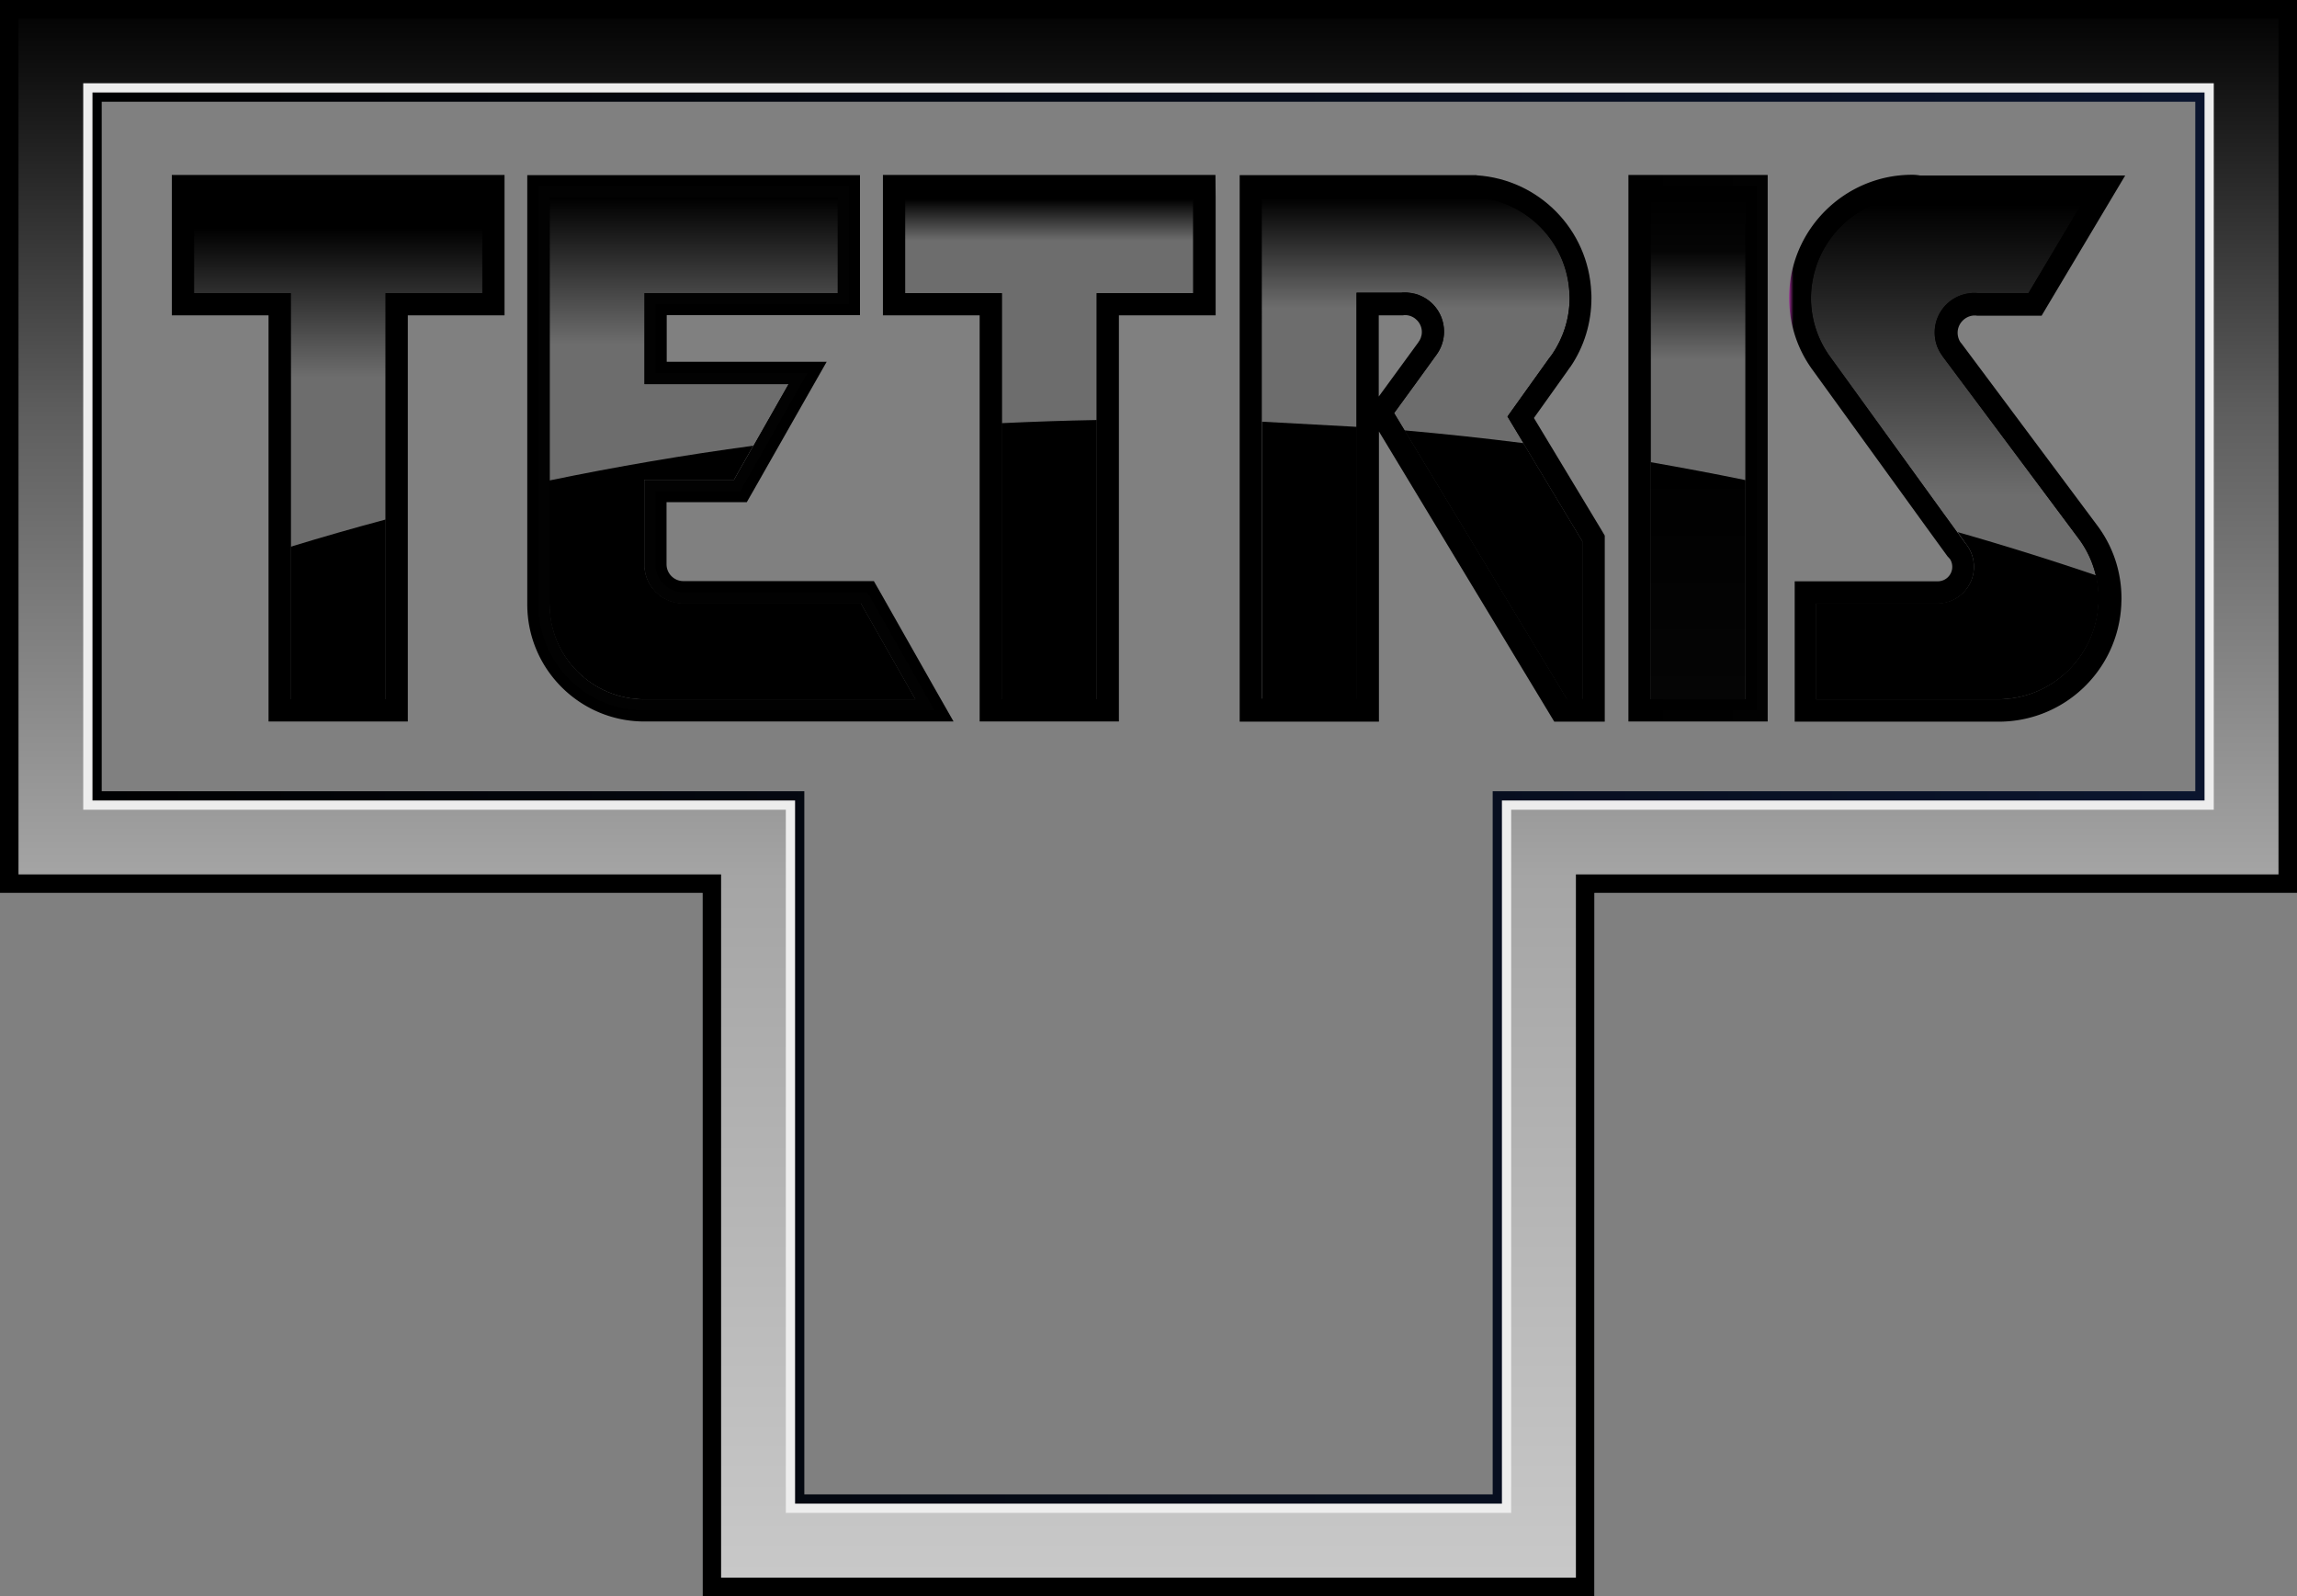 <svg xmlns="http://www.w3.org/2000/svg" viewBox="0 0 1242 863" xmlns:v="https://vecta.io/nano"><rect x="0" y="0" width="1242" height="863" fill="#808080" stroke="none"/><linearGradient id="A" gradientUnits="userSpaceOnUse" x1="0" y1="431.5" x2="1242" y2="431.5"><stop offset=".01"/><stop offset="1" stop-color="#0b1630"/></linearGradient><path d="M1187 55v372.8H862.1h-55v55V808H434.9V482.8v-55h-55H55V55h1132m55-55H0v482.8h379.9V863h482.2V482.8H1242V0h0z" fill="url(#A)"/><path d="M1192 50v382.8H862.1h-50v50V813H429.9V482.8v-50h-50H50V50h1142m50-50H0v482.8h379.9V863h482.2V482.8H1242V0h0z" fill="#ededed"/><linearGradient id="B" gradientUnits="userSpaceOnUse" x1="621" y1="863" x2="621" y2="0"><stop offset="0" stop-color="#c9c9c9"/><stop offset=".45" stop-color="#a5a5a5"/><stop offset=".741" stop-color="#5e5e5e"/><stop offset="1"/></linearGradient><path d="M1197 45v392.8H862.1h-45v45V818H424.9V482.8v-45h-45H45V45h1152m45-45H0v482.8h379.9V863h482.2V482.8H1242V0h0z" fill="url(#B)"/><path d="M1232 10v462.8H862.1h-10v10V853H389.9V482.8v-10h-10H10V10h1222m10-10H0v482.8h379.9V863h482.2V482.8H1242V0h0z"/><linearGradient id="C" gradientUnits="userSpaceOnUse" x1="182.85" y1="106.319" x2="182.85" y2="297.01"><stop offset=".09"/><stop offset=".513" stop-color="#6d6d6d"/></linearGradient><path d="M151.2 384.1V164.5H98.9v-63.9h167.9v63.9h-52.3v219.6z" fill="url(#C)"/><linearGradient id="D" gradientUnits="userSpaceOnUse" x1="92.9" y1="242.35" x2="272.8" y2="242.35"><stop offset="0"/></linearGradient><path d="M260.8 106.6v51.9h-52.3v219.6h-51.3V158.5h-52.3v-51.9h155.9m12-12h-12-155.9-12v12 51.9 12h12 40.3v207.6 12h12 51.3 12v-12-207.6h40.3 12v-12-51.9-12h0z" fill="url(#D)"/><path d="M260.8 106.6v51.9h-52.3v219.6h-51.3V158.5h-52.3v-51.9h155.9m6-6h-6-155.9-6v6 51.9 6h6 46.3v213.6 6h6 51.3 6v-6-213.6h46.3 6v-6-51.9-6h0z"/><path d="M208.5,280.9c-17.2,4.6-34.3,9.5-51.3,14.7v82.6h51.3V280.9z"/><linearGradient id="E" gradientUnits="userSpaceOnUse" x1="398.3" y1="384.2" x2="398.3" y2="100.6"><stop offset=".458" stop-color="#6d6d6d"/><stop offset=".698" stop-color="#6d6d6d"/><stop offset=".977"/></linearGradient><path d="M348.5 384.1c-31.6 0-57.3-25.7-57.3-57.3V100.6H459v63.9H354.5v37.2h82.3l-36.4 63.9h-45.9v39.6c0 8.3 6.8 15.1 15.1 15.1H469l36.4 63.9H348.5v-.1z" fill="url(#E)"/><linearGradient id="F" gradientUnits="userSpaceOnUse" x1="285.1" y1="242.4" x2="515.6" y2="242.4"><stop offset="0"/></linearGradient><path d="M453 106.7v51.8H348.5v49.2h77.9l-29.5 51.9h-48.4v45.6a21.04 21.04 0 0 0 21.1 21.1h96l29.5 51.9H348.5c-28.4 0-51.3-23-51.3-51.3V106.7H453m12-12h-12-155.9-12v12 220.1c0 34.9 28.4 63.3 63.3 63.3H495h20.6l-10.2-17.9-29.4-51.9-3.5-6.1h-7-96c-5 0-9.1-4.1-9.1-9.1v-33.6h36.4 7l3.5-6.1 29.5-51.9 10.2-17.9h-20.6-65.9v-25.2H453h12v-12-51.8-11.9h0z" fill="url(#F)"/><path d="M453 106.7v51.8H348.5v49.2h77.9l-29.5 51.9h-48.4v45.6a21.04 21.04 0 0 0 21.1 21.1h96l29.5 51.9H348.5c-28.4 0-51.3-23-51.3-51.3V106.7H453m6-6h-6-155.9-6v6 220.1c0 31.6 25.7 57.3 57.3 57.3H495h10.3l-5.1-9-29.5-51.9-1.7-3h-3.5-96c-8.3 0-15.1-6.8-15.1-15.1v-39.6h42.4 3.5l1.7-3 29.5-51.9 5.1-9h-10.3-71.9v-37.2H453h6v-6-51.8-5.9h0z" fill="#020202"/><linearGradient id="G" gradientUnits="userSpaceOnUse" x1="396" y1="378.1" x2="396" y2="241.922"><stop offset="0"/></linearGradient><path d="M297.1 326.8c0 28.3 23 51.3 51.3 51.3H495l-29.5-51.9h-96c-11.7 0-21.1-9.5-21.1-21.1v-45.6h48.4l10.5-18.5c-37.2 5-74 11.3-110.3 18.8v67h.1z" fill="url(#G)"/><linearGradient id="H" gradientUnits="userSpaceOnUse" x1="567.3" y1="384.1" x2="567.3" y2="100.6"><stop offset=".807" stop-color="#6d6d6d"/><stop offset=".896" stop-color="#6d6d6d"/><stop offset=".975"/></linearGradient><path d="M535.6 384.1V164.5h-52.2v-63.9h167.8v63.9H599v219.6z" fill="url(#H)"/><linearGradient id="I" gradientUnits="userSpaceOnUse" x1="477.4" y1="242.35" x2="657.3" y2="242.35"><stop offset="0"/></linearGradient><path d="M645.2 106.6v51.9H593v219.6h-51.3V158.5h-52.3v-51.9h155.8m12-12h-12-155.8-12v12 51.9 12h12 40.3v207.6 12h12H593h12v-12-207.6h40.3 12v-12-51.9l-.1-12h0z" fill="url(#I)"/><path d="M645.2 106.6v51.9H593v219.6h-51.3V158.5h-52.3v-51.9h155.8m6-6h-6-155.8-6v6 51.9 6h6 46.3v213.6 6h6H593h6v-6-213.6h46.3 6v-6-51.9l-.1-6h0z"/><linearGradient id="J" gradientUnits="userSpaceOnUse" x1="567.3" y1="378.1" x2="567.3" y2="227.1"><stop offset="0"/></linearGradient><path d="M541.6 228.8v149.3H593v-151c-17.2.3-34.3.9-51.4 1.7z" fill="url(#J)"/><linearGradient id="K" gradientUnits="userSpaceOnUse" x1="769.15" y1="384.1" x2="769.15" y2="100.6"><stop offset=".563" stop-color="#6d6d6d"/><stop offset=".767" stop-color="#6d6d6d"/><stop offset=".977"/></linearGradient><path d="M843.8 384.1l-97.2-160.9 14.2-19.4 11-15.2a15.05 15.05 0 0 0 3-9.1c0-7.8-6.1-14.4-13.9-15.1h-.1-1.1-1.1-.3-18.6V384h-63.3V100.6h121.8.2a60.42 60.42 0 0 1 56.3 57.6c0 .9.1 1.8.1 2.8 0 12.2-3.6 23.9-10.4 33.9l-1.6 2.3-20.3 28.4 39.4 65.5v93h-18.1 0z" fill="url(#K)"/><linearGradient id="L" gradientUnits="userSpaceOnUse" x1="670.3" y1="242.45" x2="867.7" y2="242.45"><stop offset="0"/></linearGradient><path d="M797.9 106.7c27.5 1.9 49.4 24.2 50.7 51.8 0 .8.1 1.6.1 2.5 0 11.3-3.5 21.8-9.4 30.5l-1.5 2c0 .1-.1.1-.1.1l-22.6 31.6 40.6 67.4v85.3h-8.5l-93.4-154.6 11.8-16.2 11-15.2c2.6-3.5 4.2-7.9 4.2-12.6 0-11.1-8.5-20.2-19.4-21.1-.6-.1-1.2-.1-1.8-.1s-1.2 0-1.8.1h-24.3v219.6h-51.3V106.7h115.7m.4-12h-.4-115.6-12v12 271.5 12h12 51.3 12v-12-144.9l91.3 151.1 3.5 5.8h6.8 8.5 12v-12-85.3-3.3l-1.7-2.9-36.6-60.7 17.9-25.1h0l.2-.3 1.4-2 .1-.1.1-.1c7.5-11 11.4-23.9 11.4-37.3 0-1 0-2.1-.1-3.1-1.5-33.7-28.1-61-61.9-63.2l-.2-.1h0zm-52.6 75.8H758h.6l.6-.1h.5.5.1.1c4.7.4 8.4 4.4 8.4 9.1 0 2.5-1 4.4-1.8 5.4l-.1.1v.1l-11.1 15.2-10.3 14.1v-43.9h.2z" fill="url(#L)"/><path d="M797.9 106.7c27.5 1.9 49.4 24.2 50.7 51.8 0 .8.1 1.6.1 2.5 0 11.3-3.5 21.8-9.4 30.5l-1.5 2c0 .1-.1.1-.1.1l-22.6 31.6 40.6 67.5V378h-8.5l-93.4-154.6 11.8-16.2 11-15.2a21.26 21.26 0 0 0 4.2-12.7c0-11.1-8.5-20.2-19.4-21-.6-.1-1.2-.1-1.8-.1s-1.2 0-1.8.1h-24.3v219.6h-51.3V106.7h115.7m.2-6h-.2-115.6-6v6 271.5 6h6 51.3 6v-6-213.7H758h.3.3 1.1 1.1.1.1c7.8.6 13.9 7.3 13.9 15.1a15.05 15.05 0 0 1-3 9.1h0 0l-11 15.2L749 220l-2.3 3.2 2.1 3.4 93.4 154.6 1.8 2.9h3.4 8.5 6v-6-85.3-1.7l-.9-1.4-38.6-64.1 20.3-28.4h0l.1-.2 1.5-2v-.1-.1c6.8-10 10.4-21.8 10.4-33.9 0-.9 0-1.9-.1-2.8-1.4-30.7-25.6-55.5-56.3-57.5l-.2.1h0z"/><linearGradient id="M" gradientUnits="userSpaceOnUse" x1="769.05" y1="378.1" x2="769.05" y2="228"><stop offset="0"/></linearGradient><path d="M733.7 378.1h-51.3V228l51.3 2.8v147.3zm113.5 0h8.5v-85.3l-32-53.2c-21.3-2.7-42.8-5-64.3-6.9l87.8 145.4z" fill="url(#M)"/><linearGradient id="N" gradientUnits="userSpaceOnUse" x1="918.15" y1="384.1" x2="918.15" y2="100.6"><stop offset=".463" stop-color="#6d6d6d"/><stop offset=".669" stop-color="#6d6d6d"/><stop offset=".876" stop-color="#050505"/><stop offset=".979"/></linearGradient><path d="M886.5 100.6h63.3v283.5h-63.3z" fill="url(#N)"/><linearGradient id="O" gradientUnits="userSpaceOnUse" x1="880.5" y1="242.35" x2="955.8" y2="242.35"><stop offset="0"/><stop offset="1" stop-color="#020202"/></linearGradient><path d="M943.8 106.6v271.5h-51.3V106.6h51.3m12-12h-12-51.3-12v12 271.5 12h12 51.3 12v-12-271.5-12h0z" fill="url(#O)"/><path d="M943.8 106.6v271.5h-51.3V106.6h51.3m6-6h-6-51.3-6v6 271.5 6h6 51.3 6v-6-271.5-6h0z"/><linearGradient id="P" gradientUnits="userSpaceOnUse" x1="918.15" y1="378.1" x2="918.15" y2="249.9"><stop offset="0" stop-color="#050505"/><stop offset=".987"/></linearGradient><path d="M943.8,259.6c-17-3.5-34.1-6.7-51.3-9.7v128.2h51.3V259.6z" fill="url(#P)"/><linearGradient id="Q" gradientUnits="userSpaceOnUse" x1="1057.1" y1="384.2" x2="1057.1" y2="100.5"><stop offset=".41" stop-color="#6d6d6d"/><stop offset=".965"/></linearGradient><path d="M976.1 384.1v-63.9h71.4c7.6 0 13.8-6.2 13.8-13.8 0-2.7-.8-5.3-2.2-7.5l-.1-.1c-.2-.3-.5-.7-.8-1.1l-.3-.4L985 196.6c-7.6-10.4-11.6-22.7-11.6-35.6 0-33.3 27.1-60.5 60.5-60.5 1.4 0 2.7 0 3.9.1h100.5l-38 63.9h-31.2-.3-1.2-1.2-.1c-7.9.6-14.1 7.4-14.1 15.3 0 3.2 1 6.3 2.9 9l73.5 98.5c8 10.5 12.2 23.1 12.2 36.4 0 1 0 1.9-.1 2.9-1.5 32.3-28 57.6-60.4 57.6H976.1v-.1z" fill="url(#Q)"/><linearGradient id="R" gradientUnits="userSpaceOnUse" x1="967.4" y1="242.35" x2="1148.844" y2="242.35"><stop offset="0" stop-color="#5c184f"/><stop offset="0" stop-color="#982f92"/><stop offset=".013"/></linearGradient><path d="M1033.9 106.5l3.7.1h90.1l-30.9 51.9h-27.5c-.6-.1-1.2-.1-1.8-.1s-1.2 0-1.8.1c-11 .9-19.6 10.1-19.6 21.3 0 4.7 1.5 9 4.1 12.5l.3.5 11.2 15 62 83.1c6.9 9.1 11 20.5 11 32.8 0 .9 0 1.8-.1 2.6-1.4 28.9-25.2 51.9-54.4 51.9H982v-51.9h65.4c10.9 0 19.8-8.9 19.8-19.8a19.86 19.86 0 0 0-3.2-10.8c-.4-.6-.8-1.2-1.3-1.8l-.1-.1-11.7-16.1-61.2-84.6a54.1 54.1 0 0 1-10.5-32.1c.3-30.1 24.6-54.5 54.7-54.5m0-12c-36.6 0-66.5 29.8-66.5 66.5 0 14.2 4.4 27.8 12.8 39.2l61.2 84.6 11.7 16.1.1.1.1.1.1.1.2.2.2.2c.2.3.3.4.4.5l.1.1.1.1a7.87 7.87 0 0 1 1.2 4.2c0 4.3-3.5 7.8-7.8 7.8h-65.4-12v12 51.9 12h12 98.2c35.6 0 64.7-27.8 66.4-63.3 0-1 .1-2.1.1-3.2 0-14.6-4.6-28.4-13.4-40l-62-83.1-11.2-15h0 0l-.3-.3c-.8-1.1-1.7-3-1.7-5.4 0-4.8 3.8-8.9 8.6-9.3h.1.1.5.6l.6.1h.6 27.5 6.8l3.5-5.9 30.9-51.8 10.8-18.1H1128h-89.7a23.2 23.2 0 0 0-4.4-.4h0z" fill="url(#R)"/><path d="M1033.9 106.5l3.7.1h90.1l-30.9 51.9h-27.5c-.6-.1-1.2-.1-1.8-.1s-1.2 0-1.8.1c-11 .9-19.6 10.1-19.6 21.3 0 4.7 1.5 9 4.1 12.5l.3.5 11.2 15 62 83.1c6.9 9.1 11 20.5 11 32.8 0 .9 0 1.8-.1 2.6-1.4 28.9-25.2 51.9-54.4 51.9H982v-51.9h65.4c10.9 0 19.8-8.9 19.8-19.8a19.86 19.86 0 0 0-3.2-10.8c-.4-.6-.8-1.2-1.3-1.8l-.1-.1-11.7-16.1-61.2-84.6a54.1 54.1 0 0 1-10.5-32.1c.3-30.1 24.6-54.5 54.7-54.5m0-6c-33.3 0-60.5 27.1-60.5 60.5 0 12.9 4 25.3 11.6 35.7l61.2 84.6 11.7 16.1h0 0l.1.1.1.1.1.1.8 1.1v.1.1c1.5 2.2 2.2 4.8 2.2 7.5 0 7.6-6.2 13.8-13.8 13.8H982h-6v6 51.9 6h6 98.2c32.3 0 58.9-25.3 60.4-57.6 0-1 .1-1.9.1-2.9 0-13.3-4.2-25.9-12.2-36.5l-62-83.1-11.2-15-.3-.4c-1.9-2.6-2.9-5.7-2.9-9 0-7.9 6.2-14.6 14.1-15.3h.1.1 1.2 1.2.3.3 27.5 3.4l1.7-2.9 30.9-51.8 5.4-9.1h-10.6-89.9c-1.2 0-2.5-.1-3.9-.1h0z"/><path d="M1062.8 293.8h0c.5.6.9 1.2 1.3 1.8a19.86 19.86 0 0 1 3.2 10.8c0 11-8.9 19.8-19.8 19.8h-65.4v51.9h98.2c29.2 0 53-23 54.4-51.9 0-.9.1-1.7.1-2.6 0-4.3-.5-8.5-1.4-12.5-24.7-8.4-49.7-16.2-74.9-23.4l4.3 6.1z"/></svg>